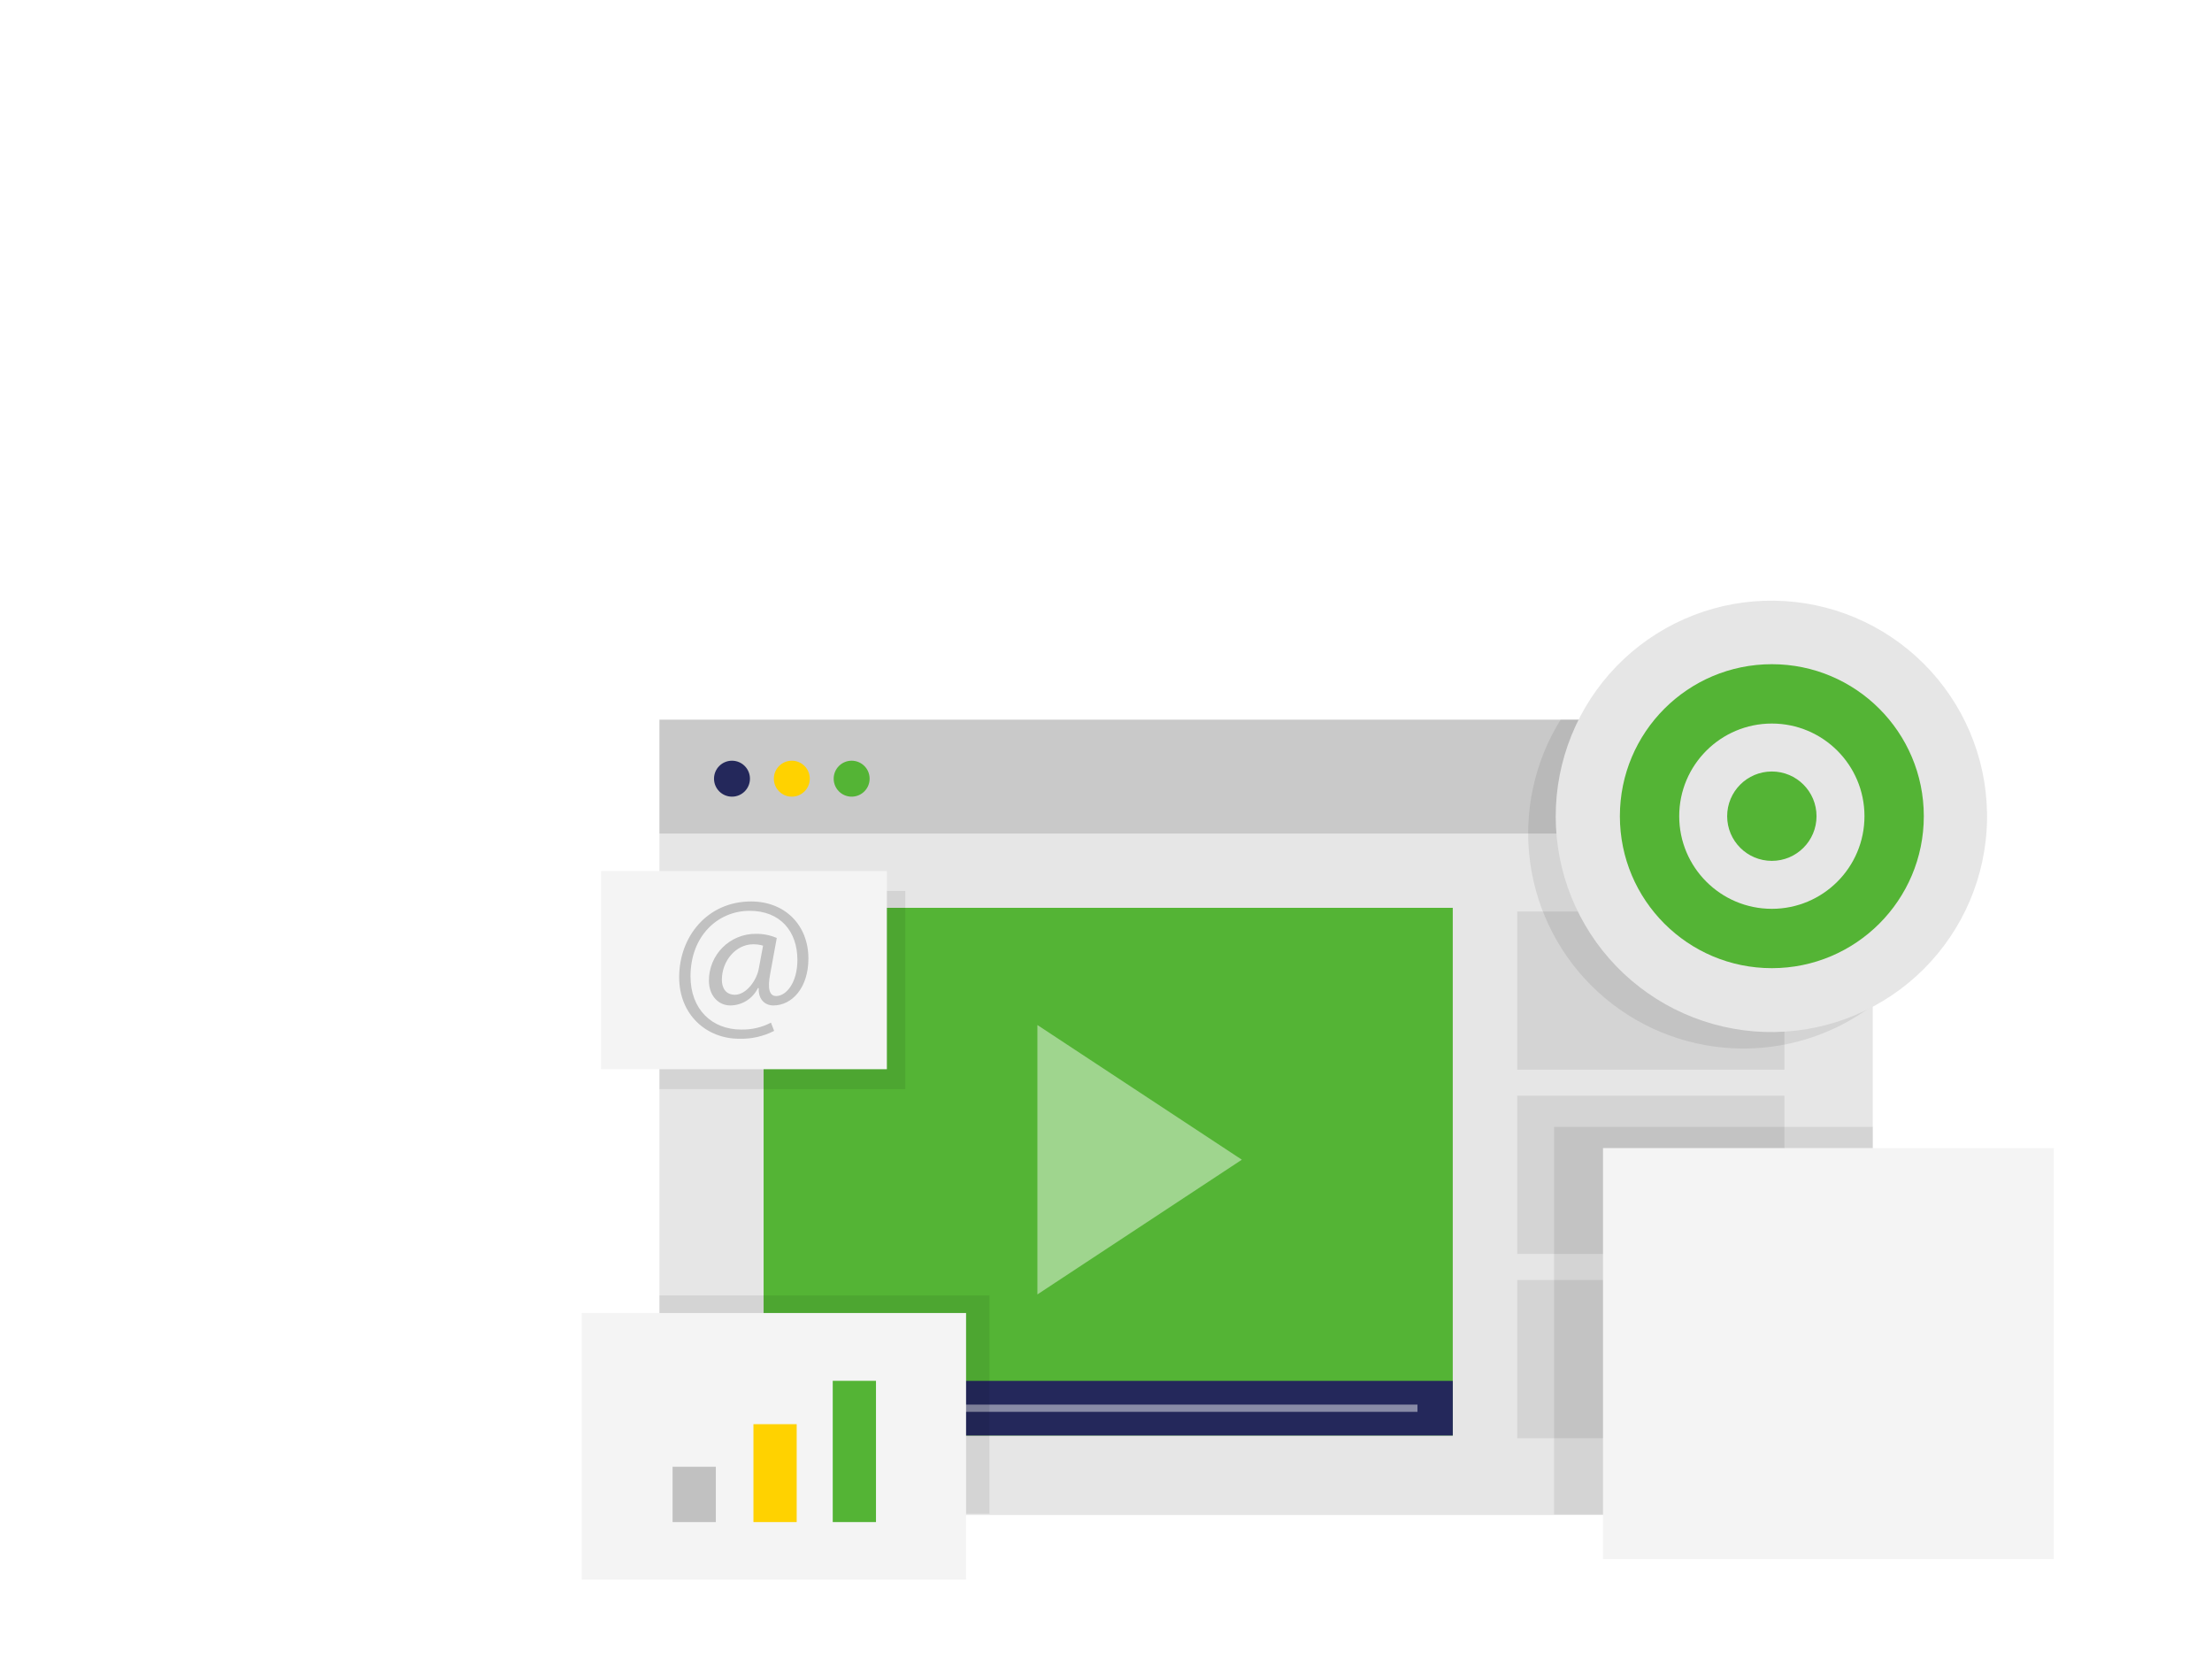 <svg width="662" height="499" viewBox="0 0 662 499" fill="none" xmlns="http://www.w3.org/2000/svg">
<g filter="url(#filter0_d_87_2)">
<path d="M509.475 164.457H146.352V368.392H509.475V164.457Z" fill="#E6E6E6"/>
<path d="M509.475 130.377H146.352V164.457H509.475V130.377Z" fill="#C9C9C9"/>
<path opacity="0.08" d="M483.028 187.778H403.075V235.133H483.028V187.778Z" fill="black"/>
<path opacity="0.08" d="M483.028 242.912H403.075V290.267H483.028V242.912Z" fill="black"/>
<path opacity="0.08" d="M483.028 298.063H403.075V345.418H483.028V298.063Z" fill="black"/>
<path d="M383.778 186.686H177.532V344.607H383.778V186.686Z" fill="#54B435"/>
<path d="M383.778 328.253H177.532V344.607H383.778V328.253Z" fill="#24285B"/>
<path opacity="0.46" d="M373.219 335.354H188.091V337.522H373.219V335.354Z" fill="white"/>
<path d="M230.79 342.72C234.263 342.72 237.079 339.904 237.079 336.43C237.079 332.956 234.263 330.14 230.79 330.14C227.316 330.14 224.501 332.956 224.501 336.43C224.501 339.904 227.316 342.72 230.79 342.72Z" fill="#FFD200"/>
<path opacity="0.44" d="M259.471 302.383V221.759L320.656 262.063L259.471 302.383Z" fill="white"/>
<path d="M168.065 153.417C171.036 153.417 173.444 151.008 173.444 148.037C173.444 145.067 171.036 142.658 168.065 142.658C165.095 142.658 162.687 145.067 162.687 148.037C162.687 151.008 165.095 153.417 168.065 153.417Z" fill="#24285B"/>
<path d="M185.972 153.417C188.943 153.417 191.351 151.008 191.351 148.037C191.351 145.067 188.943 142.658 185.972 142.658C183.002 142.658 180.594 145.067 180.594 148.037C180.594 151.008 183.002 153.417 185.972 153.417Z" fill="#FFD200"/>
<path d="M203.879 153.417C206.85 153.417 209.258 151.008 209.258 148.037C209.258 145.067 206.85 142.658 203.879 142.658C200.909 142.658 198.501 145.067 198.501 148.037C198.501 151.008 200.909 153.417 203.879 153.417Z" fill="#54B435"/>
<path opacity="0.08" d="M509.475 130.327V215.867C497.46 224.904 482.664 229.453 467.648 228.726C452.632 228 438.343 222.044 427.256 211.889C416.17 201.735 408.984 188.022 406.943 173.126C404.903 158.23 408.136 143.089 416.084 130.327H509.475Z" fill="black"/>
<path opacity="0.08" d="M509.492 252.248H414.098V368.226H509.492V252.248Z" fill="black"/>
<path d="M563.643 258.587H428.744V381.567H563.643V258.587Z" fill="#F4F4F4"/>
<path opacity="0.08" d="M245.122 302.681H146.352V367.994H245.122V302.681Z" fill="black"/>
<path d="M238.121 307.944H123.099V387.708H238.121V307.944Z" fill="#F4F4F4"/>
<path d="M163.233 353.958H150.291V370.51H163.233V353.958Z" fill="#C1C1C1"/>
<path d="M187.429 341.214H174.487V370.51H187.429V341.214Z" fill="#FFD200"/>
<path d="M211.161 328.237H198.219V370.51H211.161V328.237Z" fill="#54B435"/>
<path d="M543.684 159.26C543.683 161.749 543.54 164.235 543.254 166.708C541.335 183.345 533.027 198.586 520.083 209.211C507.138 219.837 490.572 225.015 473.881 223.652C457.191 222.289 441.683 214.492 430.634 201.907C419.584 189.323 413.857 172.936 414.663 156.208C415.469 139.48 422.744 123.719 434.952 112.255C447.16 100.791 463.345 94.521 480.089 94.769C496.833 95.017 512.825 101.763 524.688 113.583C536.552 125.404 543.357 141.373 543.667 158.118C543.684 158.465 543.684 158.879 543.684 159.26Z" fill="#E6E6E6"/>
<path d="M479.271 204.744C504.389 204.744 524.751 184.38 524.751 159.26C524.751 134.139 504.389 113.775 479.271 113.775C454.154 113.775 433.792 134.139 433.792 159.26C433.792 184.38 454.154 204.744 479.271 204.744Z" fill="#54B435"/>
<path d="M479.272 186.984C494.582 186.984 506.993 174.571 506.993 159.26C506.993 143.948 494.582 131.535 479.272 131.535C463.962 131.535 451.55 143.948 451.55 159.26C451.55 174.571 463.962 186.984 479.272 186.984Z" fill="#E6E6E6"/>
<path d="M479.272 172.633C486.657 172.633 492.644 166.646 492.644 159.26C492.644 151.873 486.657 145.886 479.272 145.886C471.886 145.886 465.899 151.873 465.899 159.26C465.899 166.646 471.886 172.633 479.272 172.633Z" fill="#54B435"/>
<path opacity="0.08" d="M219.933 181.638H146.352V240.943H219.933V181.638Z" fill="black"/>
<path d="M214.422 175.679H128.875V234.984H214.422V175.679Z" fill="#F4F4F4"/>
<path d="M180.676 223.514C177.434 225.173 173.824 225.981 170.184 225.864C160.535 225.864 152.26 218.78 152.26 207.458C152.26 195.293 160.701 184.782 173.775 184.782C184.036 184.782 190.937 191.982 190.937 201.847C190.937 210.703 185.972 215.9 180.445 215.9C178.078 215.9 175.893 214.245 176.075 210.703H175.827C175.07 212.255 173.894 213.564 172.432 214.483C170.969 215.401 169.279 215.892 167.552 215.9C164.126 215.9 161.164 213.119 161.164 208.452C161.16 206.612 161.519 204.79 162.221 203.09C162.923 201.39 163.955 199.846 165.256 198.546C166.557 197.246 168.103 196.217 169.803 195.516C171.504 194.816 173.326 194.459 175.165 194.465C177.331 194.432 179.479 194.855 181.471 195.707L179.501 206.465C178.624 210.951 179.319 213.086 181.272 213.086C184.284 213.086 187.644 209.13 187.644 202.278C187.644 193.72 182.513 187.58 173.361 187.58C163.746 187.58 155.653 195.194 155.653 207.177C155.653 217.108 162.091 223.116 170.829 223.116C173.924 223.187 176.987 222.476 179.733 221.047L180.676 223.514ZM177.366 198.007C176.411 197.722 175.418 197.583 174.42 197.594C169.224 197.594 165.037 202.559 165.037 208.22C165.037 210.818 166.328 212.705 168.926 212.705C172.352 212.705 175.546 208.336 176.125 204.678L177.366 198.007Z" fill="#C1C1C1"/>
</g>
<defs>
<filter id="filter0_d_87_2" x="0" y="0" width="724" height="595" filterUnits="userSpaceOnUse" color-interpolation-filters="sRGB">
<feFlood flood-opacity="0" result="BackgroundImageFix"/>
<feColorMatrix in="SourceAlpha" type="matrix" values="0 0 0 0 0 0 0 0 0 0 0 0 0 0 0 0 0 0 127 0" result="hardAlpha"/>
<feOffset dx="51" dy="85"/>
<feGaussianBlur stdDeviation="5.5"/>
<feComposite in2="hardAlpha" operator="out"/>
<feColorMatrix type="matrix" values="0 0 0 0 0 0 0 0 0 0 0 0 0 0 0 0 0 0 0.5 0"/>
<feBlend mode="normal" in2="BackgroundImageFix" result="effect1_dropShadow_87_2"/>
<feBlend mode="normal" in="SourceGraphic" in2="effect1_dropShadow_87_2" result="shape"/>
</filter>
</defs>
</svg>
